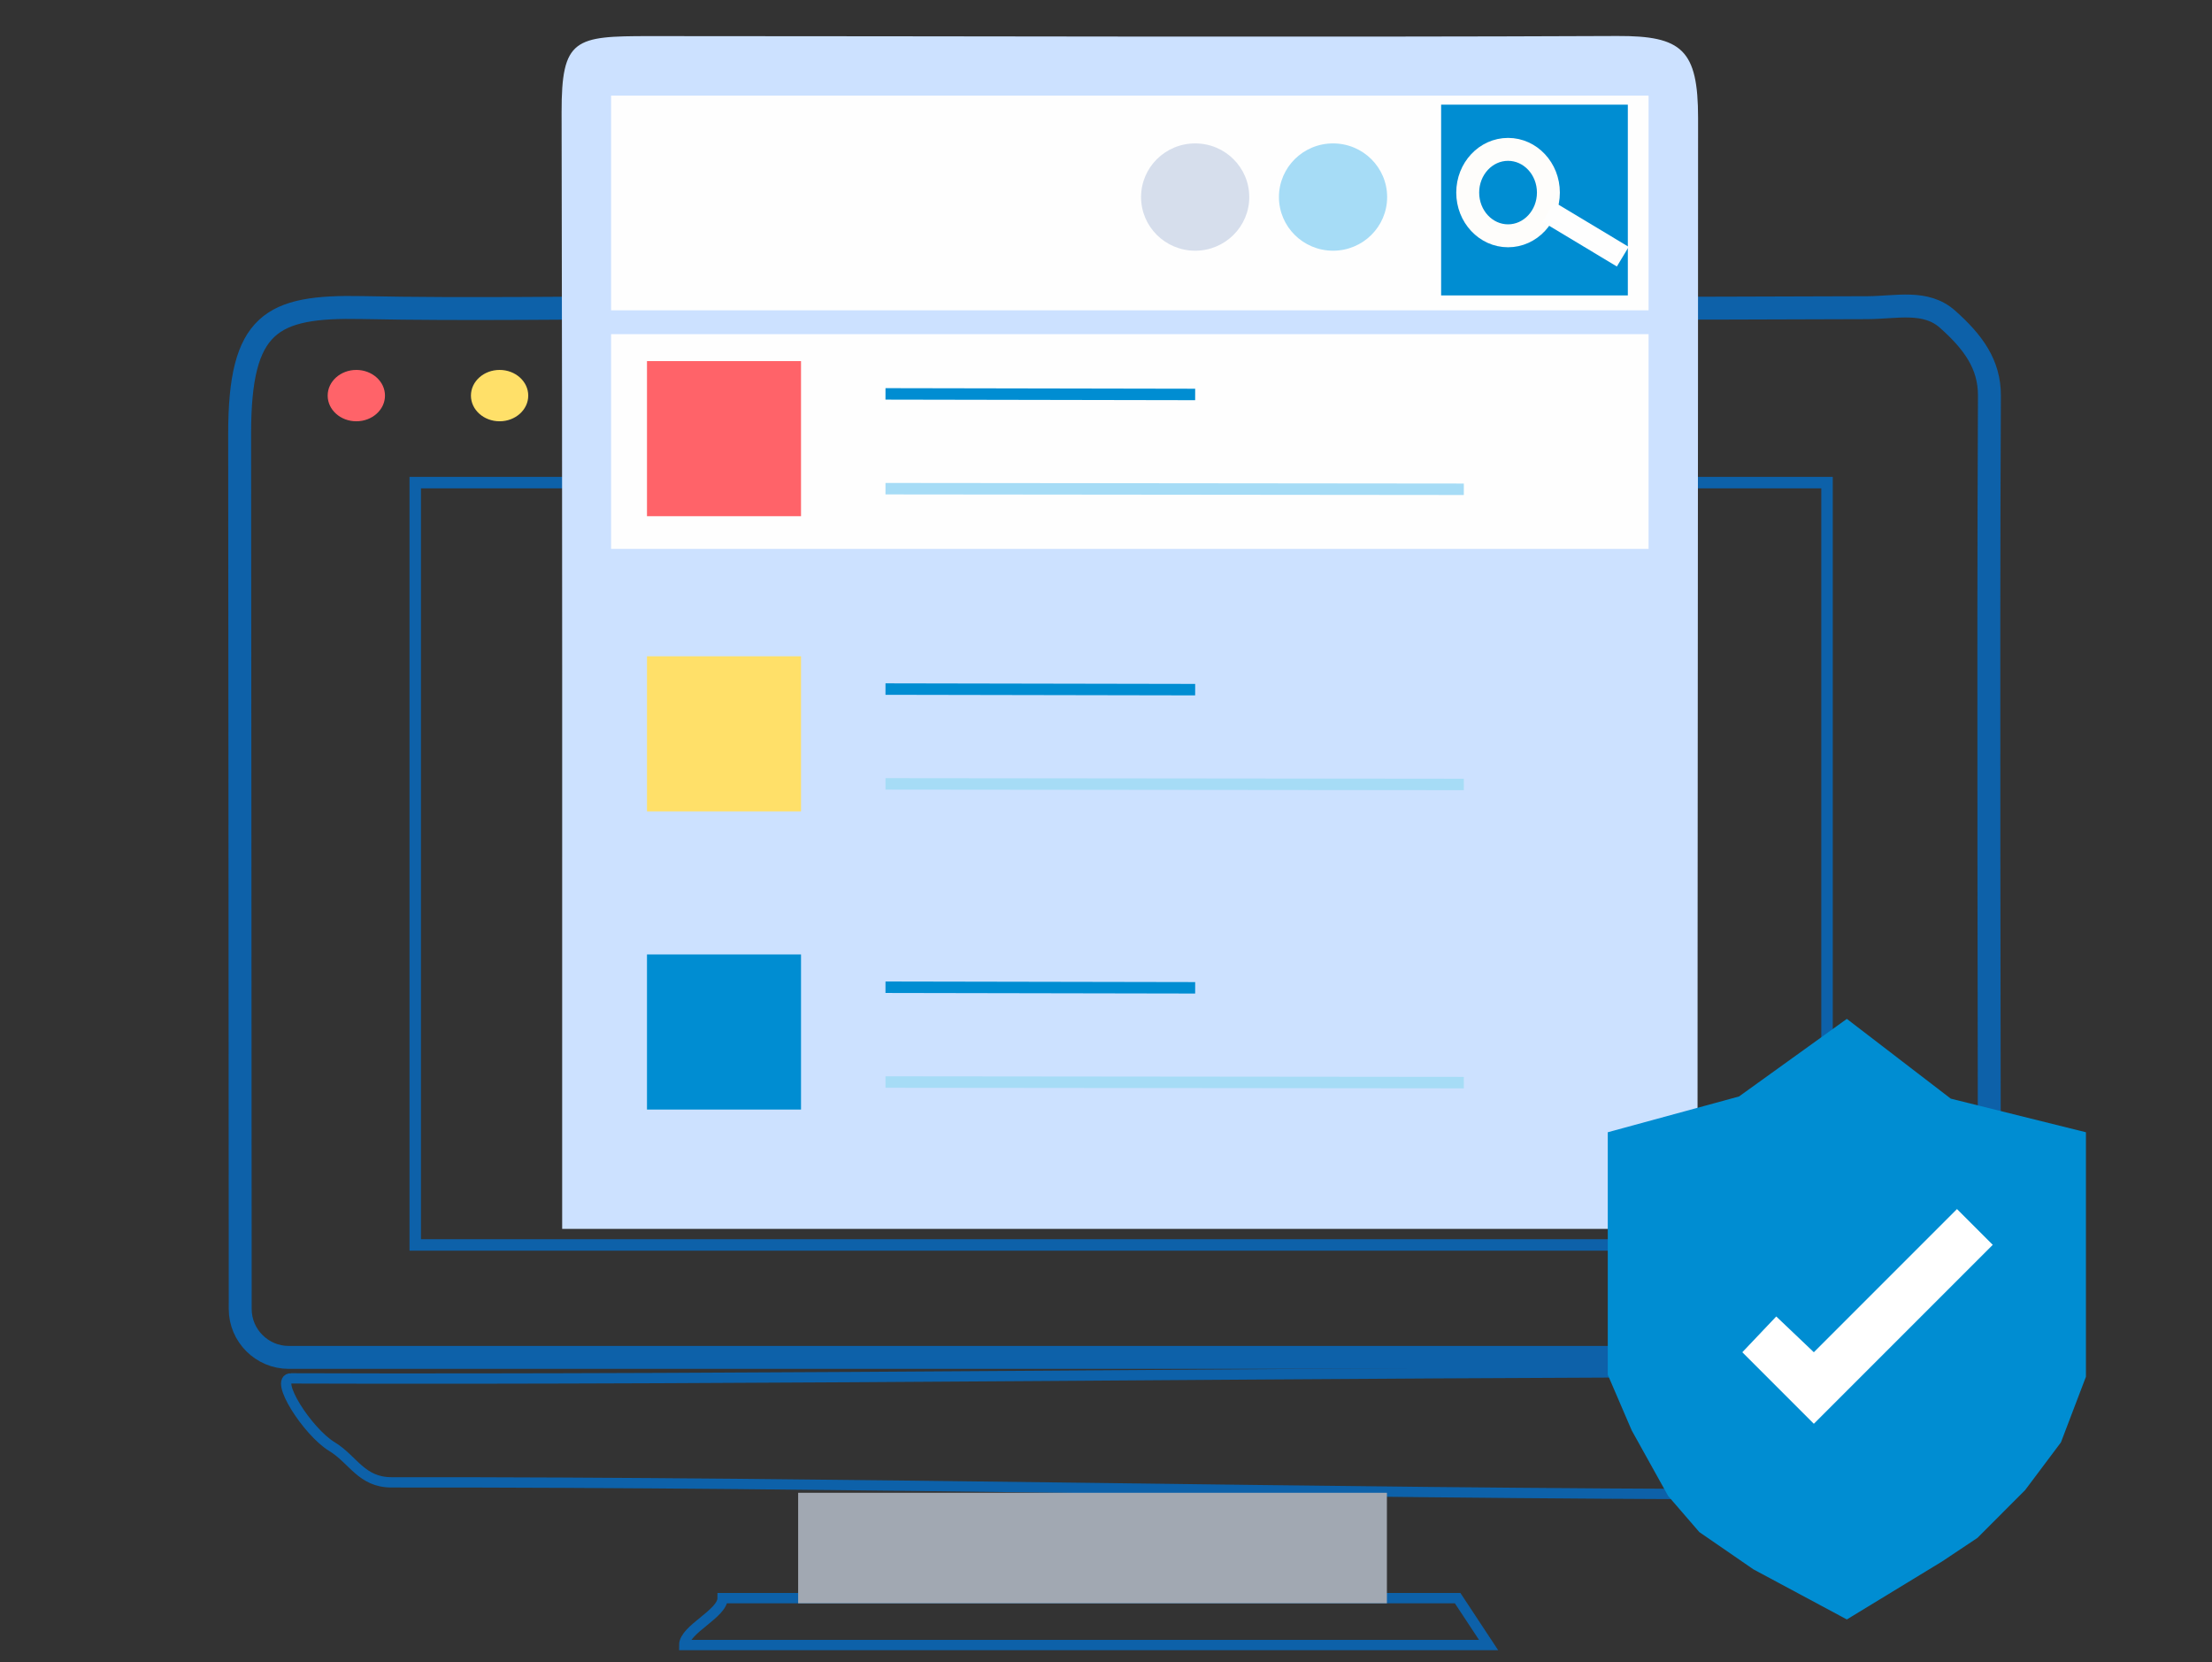 <?xml version="1.0" encoding="UTF-8"?>
<!DOCTYPE svg PUBLIC "-//W3C//DTD SVG 1.1//EN" "http://www.w3.org/Graphics/SVG/1.1/DTD/svg11.dtd">
<!-- Creator: CorelDRAW -->
<svg xmlns="http://www.w3.org/2000/svg" xml:space="preserve" width="193px" height="145px" version="1.1" style="shape-rendering:geometricPrecision; text-rendering:geometricPrecision; image-rendering:optimizeQuality; fill-rule:evenodd; clip-rule:evenodd"
viewBox="0 0 193 145"
 xmlns:xlink="http://www.w3.org/1999/xlink"
 xmlns:xodm="http://www.corel.com/coreldraw/odm/2003">
 <rect x="0" y="0" width="193" height="145" fill="#333333" stroke="none"/>
 <defs>
  <style type="text/css">
   <![CDATA[
    .str6 {stroke:#008DD2;stroke-miterlimit:22.926}
    .str1 {stroke:#0D61A9;stroke-miterlimit:22.926}
    .str7 {stroke:#A6DCF6;stroke-miterlimit:22.926}
    .str5 {stroke:#FEFEFE;stroke-width:2;stroke-miterlimit:22.926}
    .str4 {stroke:#FEFDFB;stroke-width:2;stroke-miterlimit:22.926}
    .str0 {stroke:#0D61A9;stroke-width:2;stroke-miterlimit:22.926}
    .str2 {stroke:#0D61A9;stroke-width:0.9;stroke-miterlimit:22.926}
    .str3 {stroke:#A1A8B2;stroke-width:0.9;stroke-miterlimit:22.926}
    .fil0 {fill:none}
    .fil6 {fill:#FEFEFE}
    .fil7 {fill:#008DD2}
    .fil3 {fill:#2A5DE5}
    .fil4 {fill:#A1A8B2}
    .fil8 {fill:#A6DCF6}
    .fil5 {fill:#CCE1FF}
    .fil9 {fill:#D6DEEC}
    .fil1 {fill:#FF6369}
    .fil2 {fill:#FFE069}
    .fil10 {fill:white}
   ]]>
  </style>
 </defs>
 <g id="Слой_x0020_1">
  <g id="_2248971157232">
   <path class="fil0 str0" d="M173.58 114.19c0,2.32 -1.9,4.22 -4.22,4.22l-144.17 0c-2.33,0 -4.23,-1.9 -4.23,-4.22 0,-26.38 -0.04,-50 -0.05,-76.37 0,-9.66 2.75,-11.15 10.66,-10.99 9.32,0.19 18.72,0.01 28.05,0.01 34.42,0 68.9,0.14 103.32,0 2.52,-0.01 5.08,-0.7 7,1.02 2.19,1.95 3.65,3.9 3.64,6.65 -0.12,25.55 0,54.12 0,79.68z"/>
   <rect class="fil0 str1" x="36.23" y="42.1" width="123.18" height="66.5"/>
   <ellipse class="fil1" cx="31.09" cy="34.51" rx="2.5" ry="2.24"/>
   <ellipse class="fil2" cx="43.59" cy="34.51" rx="2.5" ry="2.24"/>
   <ellipse class="fil3" cx="56.07" cy="34.51" rx="2.5" ry="2.24"/>
   <path class="fil0 str2" d="M25.4 120.24c-1.55,-0.01 1.43,4.66 3.56,5.95 1.86,1.13 2.57,3.12 5.2,3.12 40.04,-0.04 80.66,0.99 120.7,1.04 4.47,0 8.52,-0.42 10.81,-2.39 6.87,-5.94 7.21,-8.06 2.45,-8.28 -1.9,-0.08 -8.06,0 -10.36,0 -41.02,0.01 -91.35,0.7 -132.36,0.56z"/>
   <path class="fil0 str2" d="M127.18 139.41l2.7 4.09c-23.39,0 -46.78,0 -70.18,0 0,-1.36 3.35,-2.73 3.35,-4.09 23.39,0 40.74,0 64.13,0z"/>
   <rect class="fil4 str3" x="70.09" y="130.67" width="50.47" height="8.74"/>
  </g>
  <g id="_2248971157616">
   <path class="fil5" d="M148.11 107.2l-99.06 0c0,-33.54 0.02,-63.87 -0.05,-97.4 -0.01,-6.46 1.15,-6.65 7.66,-6.65 26.8,0 57.67,0.11 84.46,-0.01 5.63,-0.02 7.04,1.19 7.04,7.16 0,30.78 -0.05,66.11 -0.05,96.9z"/>
   <rect class="fil6" x="53.32" y="8.34" width="90.52" height="18.73"/>
   <rect class="fil6" x="53.32" y="29.15" width="90.52" height="18.73"/>
   <rect class="fil7" x="125.74" y="9.13" width="16.29" height="16.64"/>
   <ellipse class="fil0 str4" cx="131.58" cy="16.8" rx="3.52" ry="3.77"/>
   <line class="fil0 str5" x1="135.1" y1="18.49" x2="141.59" y2= "22.39" />
   <ellipse class="fil8" cx="116.31" cy="17.19" rx="4.72" ry="4.68"/>
   <ellipse class="fil9" cx="104.28" cy="17.19" rx="4.72" ry="4.68"/>
   <rect class="fil1" x="56.45" y="31.5" width="13.44" height="13.53"/>
   <line class="fil0 str6" x1="77.26" y1="34.36" x2="104.28" y2= "34.41" />
   <line class="fil0 str7" x1="77.26" y1="42.63" x2="127.72" y2= "42.68" />
   <rect class="fil2" x="56.45" y="57.25" width="13.44" height="13.53"/>
   <line class="fil0 str6" x1="77.26" y1="60.11" x2="104.28" y2= "60.16" />
   <line class="fil0 str7" x1="77.26" y1="68.38" x2="127.72" y2= "68.43" />
   <rect class="fil7" x="56.45" y="83.26" width="13.44" height="13.53"/>
   <line class="fil0 str6" x1="77.26" y1="86.12" x2="104.28" y2= "86.17" />
   <line class="fil0 str7" x1="77.26" y1="94.39" x2="127.72" y2= "94.44" />
  </g>
  <g id="_2248971155984">
   <polygon class="fil7" points="140.28,98.77 140.28,119.92 142.37,124.78 145.55,130.5 148.27,133.65 152.99,136.9 161.14,141.27 169.42,136.23 172.54,134.15 176.7,129.98 179.82,125.82 182,120.1 182,98.77 170.21,95.84 161.14,88.88 151.73,95.65 "/>
   <polygon class="fil10" points="152.02,117.96 158.26,124.2 173.87,108.59 170.75,105.47 158.26,117.96 154.98,114.84 "/>
  </g>
 </g>
</svg>
